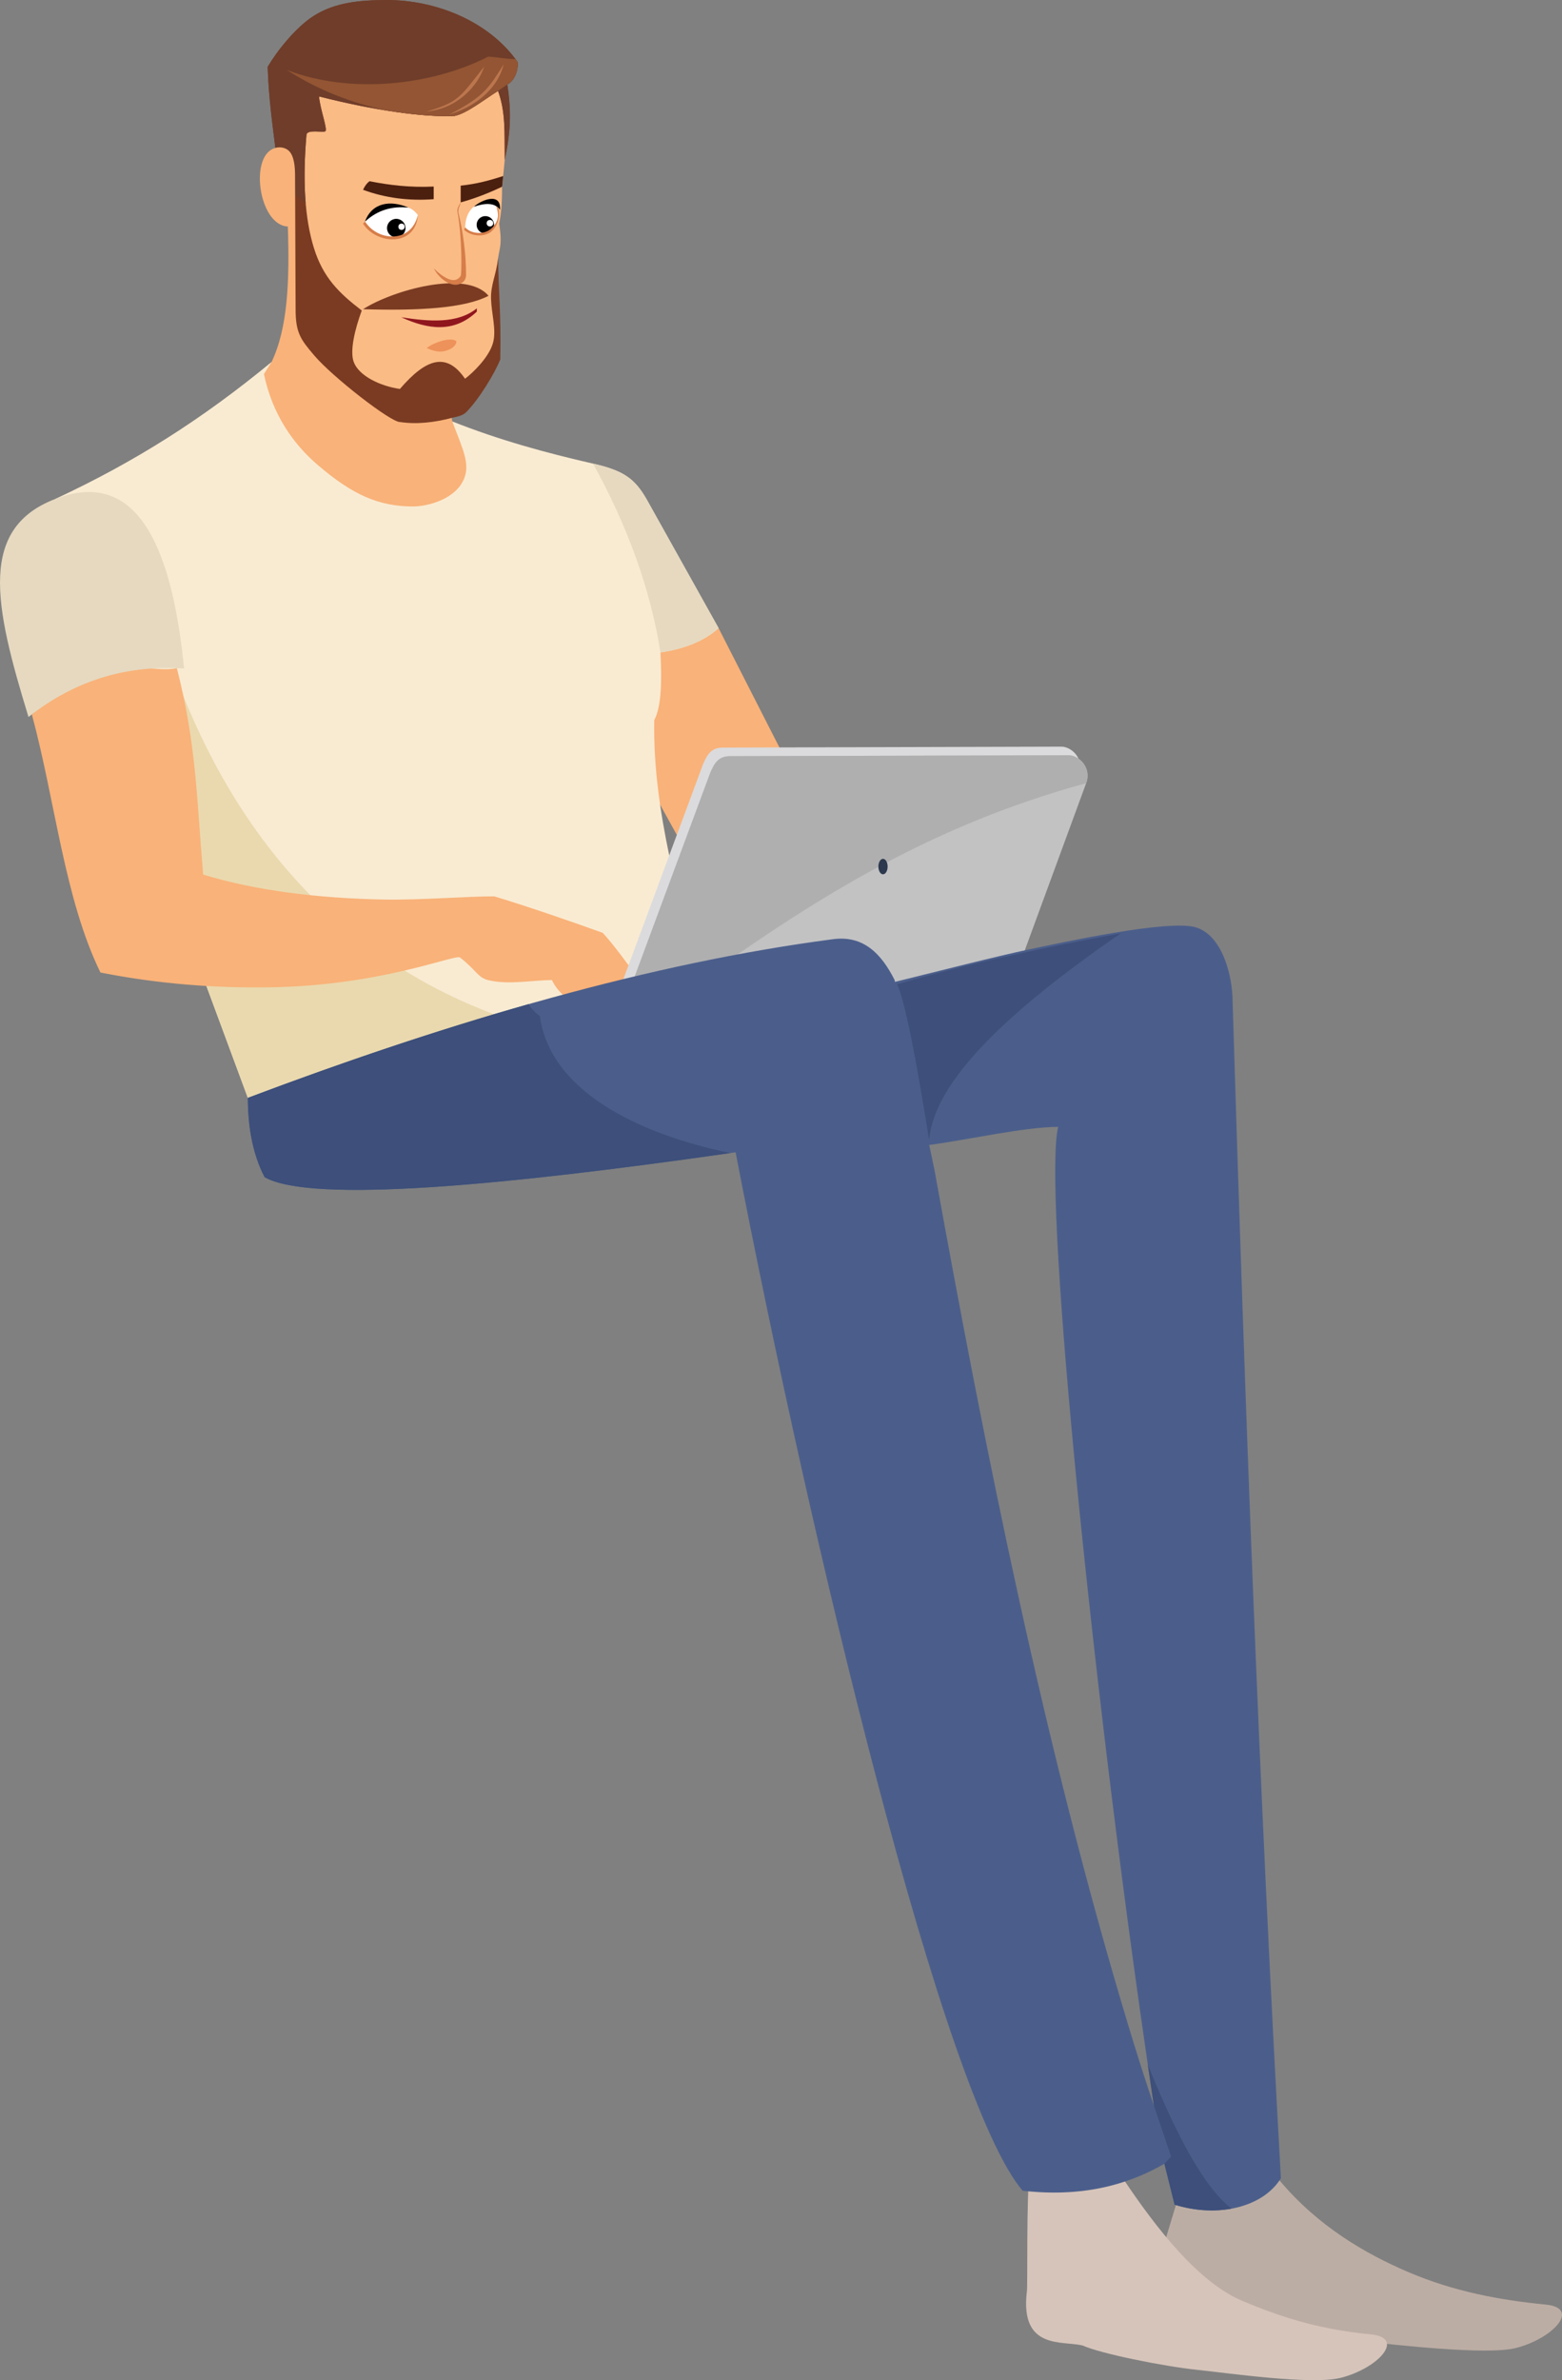 <?xml version="1.0" encoding="utf-8"?>
<!-- Generator: Adobe Illustrator 21.1.0, SVG Export Plug-In . SVG Version: 6.00 Build 0)  -->
<svg version="1.1" id="Слой_1" xmlns="http://www.w3.org/2000/svg" xmlns:xlink="http://www.w3.org/1999/xlink" x="0px" y="0px"
	 viewBox="0 0 371 565" style="enable-background:new 0 0 371 565;" xml:space="preserve">
<rect x="0" y="0" width="371" height="565" fill="#808080" stroke="none"/>
<style type="text/css">
	.st0{fill:#FBBB85;}
	.st1{fill:#7A3B22;}
	.st2{fill:#6F3D2A;}
	.st3{fill:#935533;}
	.st4{fill:#BC764E;}
	.st5{fill:#4C200F;}
	.st6{fill:#90161E;}
	.st7{fill:#ED925A;}
	.st8{fill:#D67D49;}
	.st9{fill:#FFFFFF;}
	.st10{fill:#F9B279;}
	.st11{fill:#BCADA4;}
	.st12{fill:#D6C4BA;}
	.st13{fill:#F9EBD2;}
	.st14{fill:#E6D9C0;}
	.st15{fill:#EAD9AE;}
	.st16{fill:#DBDBDD;}
	.st17{fill:#C2C2C3;}
	.st18{fill:#AFAFB0;}
	.st19{fill:#4B5E8B;}
	.st20{fill:#3D4F7A;}
	.st21{fill:#2D394E;}
</style>
<g id="Слой_x0020_1">
	<g id="_743701408">
		<path class="st0" d="M119.638,20.053l-47.713-0.652l-1.795,11.748l1.795,34.101l12.237,25.617l11.911,5.22l13.705-2.284
			l8.213-10.957l-0.314-14.803l0.641-6.879c0.43-2.653,0.961-3.298,0.244-8.105c0.478-2.184,0.696-5.062,0.684-8.552l0.637-6.553
			l0.612-7.011L119.638,20.053z"/>
		<path class="st1" d="M69.206,50.396c-1.142-4.514-2.489-9.457-3.631-13.971c-0.869-6.853-1.781-13.441-1.998-20.558
			c2.082-3.568,6.6-9.344,10.931-12.093c5.031-3.196,10.822-3.716,16.99-3.769c12.002-0.104,24.666,5.062,31.41,14.679
			c0.287,1.754-0.632,4.481-2.412,5.364c0.997,6.712,0.785,11.25-0.612,17.908c-0.073-6.776,0.228-11.29-1.586-16.378
			c-3.318,2.067-7.47,5.377-10.299,5.935c-7.206,0.396-19.304-1.337-32.227-4.62c0.246,3.073,2.205,8.115,1.45,8.291
			c-0.49,0.327-4.242-0.53-4.427,0.775c-0.959,10.964-0.398,19.973,1.781,26.965c2.16,6.929,5.923,10.642,11.349,14.785
			c-1.639,4.45-2.862,9.566-1.923,12.177c1.187,3.301,6.209,5.744,10.983,6.444c6.28-7.311,11.116-8.77,15.465-2.424
			c1.782-1.326,5.709-5.08,6.653-8.53c0.84-3.068-0.354-6.818-0.471-10.375c-0.115-3.479,1.213-5.584,1.687-9.836
			c0.054,8.252,0.719,12.609,0.509,24.145c-1.293,3.298-5.108,9.553-8.119,12.554c-0.917,0.914-2.419,1.074-3.41,1.338
			c-5.793,4.382-10.925,4.655-17.862,6.018c-7.07-5.167-14.14-10.333-21.211-15.501c0.109-4.079,0.217-8.159,0.326-12.237
			C68.771,68.454,68.988,59.424,69.206,50.396z"/>
		<path class="st2" d="M67.21,42.721c-0.562-2.133-1.118-4.259-1.635-6.296c-0.869-6.853-1.781-13.441-1.998-20.558
			c2.082-3.568,6.6-9.344,10.931-12.093c5.031-3.196,10.822-3.716,16.99-3.769c12.002-0.104,24.666,5.062,31.41,14.679
			c0.287,1.754-0.632,4.481-2.412,5.364c0.997,6.712,0.785,11.25-0.612,17.908c-0.073-6.776,0.228-11.29-1.586-16.378
			c-3.318,2.067-7.47,5.377-10.299,5.935c-7.206,0.396-19.304-1.337-32.227-4.62c0.246,3.073,2.205,8.115,1.45,8.291
			c-0.49,0.327-4.242-0.53-4.427,0.775c-0.526,6.008-0.595,11.428-0.191,16.252l-2.505-1.886L67.21,42.721z"/>
		<path class="st3" d="M122.434,14.031c0.161,0.216,0.319,0.433,0.474,0.653c0.287,1.754-0.632,4.481-2.412,5.364l-2.198,1.53
			c-3.318,2.067-7.47,5.377-10.299,5.935c-4.135,0.228-9.882-0.247-16.473-1.312c-8.054-1.825-15.914-4.747-23.43-9.614
			c15.12,5.878,34.453,3.707,47.848-3.141C117.39,13.446,119.779,13.985,122.434,14.031z"/>
		<path class="st4" d="M115.006,15.81c-1.544,4.696-6.425,10.026-13.828,10.688C109.091,24.304,109.423,22.789,115.006,15.81z"/>
		<path class="st4" d="M119.639,15.28c-1.176,4.757-5.324,9.577-12.973,11.911C115.248,22.859,116.259,20.506,119.639,15.28z"/>
		<path class="st5" d="M103.012,47.282c-5.817,0.448-11.525-0.281-16.781-2.224c0.412-0.911,0.921-1.59,1.524-2.04
			c4.679,0.919,9.737,1.542,15.257,1.265C103.009,45.509,103.012,46.233,103.012,47.282z"/>
		<path class="st5" d="M109.42,44.069c0,1.401,0,2.577,0,3.977c3.612-1.004,6.834-2.292,9.847-3.732
			c0.081-0.843,0.163-1.688,0.244-2.531C116.26,42.844,113.242,43.66,109.42,44.069z"/>
		<path class="st1" d="M116.029,70.217c-5.682,2.969-16.607,3.585-29.798,3.182C93.268,68.891,110.793,63.925,116.029,70.217z"/>
		<path class="st6" d="M95.312,75.316c6.496,0.991,13.268,1.626,17.943-2.121c0,0.34,0,0.436,0,0.775
			C107.835,79.124,101.625,78.2,95.312,75.316z"/>
		<path class="st7" d="M108.401,81.008c0,1.427-2.178,2.395-3.651,2.454c-1.019,0.04-2.154-0.259-3.386-0.843
			C102.535,81.546,107.013,79.793,108.401,81.008z"/>
		<path class="st8" d="M109.42,65.488c0.266-0.231,0.346-9.396-0.775-15.196c-0.158-0.815,0.469-1.742,0.775-2.246
			c-0.038,0.592-0.767,1.519-0.508,2.581c1.025,4.213,1.785,9.457,1.786,14.658c0.001,1.547-1.349,2.322-2.497,2.316
			c-1.897-0.011-4.103-1.818-5.19-3.908C105.443,66.077,108.094,67.59,109.42,65.488z"/>
		<path class="st9" d="M89.028,55.456c-0.782-0.947-1.564-1.897-2.346-2.844c1.155-1.078,2.311-2.155,3.466-3.234
			c1.388-0.252,2.774-0.503,4.161-0.755c2.216,0.478,3.393,0.488,4.936,2.407c-0.539,3.235-2.309,5.044-5.242,5.507
			C92.345,56.176,90.686,55.816,89.028,55.456z"/>
		<path d="M86.682,52.612c3.028-2.789,6.525-3.736,10.371-3.315C92.719,47.409,88.316,48.093,86.682,52.612z"/>
		<circle cx="94.119" cy="54.143" r="2.195"/>
		<circle class="st9" cx="95.368" cy="53.826" r="0.747"/>
		<path class="st8" d="M86.231,53.09c0.15-0.159,0.3-0.319,0.451-0.478c3.197,4.78,11.015,5.133,12.563-1.581
			C98.743,58.703,89.359,58.07,86.231,53.09z"/>
		<path class="st9" d="M113.369,55.599l-2.268-0.728l-0.608-0.883c0-2.367,0.984-4.163,2.06-4.916l3.59-1.428l1.978,1.468
			c0.366,3.5,0.34,3.093-2.203,6.119L113.369,55.599z"/>
		<circle cx="115.277" cy="53.367" r="2.069"/>
		<circle class="st9" cx="116.368" cy="52.983" r="0.773"/>
		<path class="st8" d="M110.493,53.988c-0.089,0.183-0.176,0.367-0.265,0.55c1.45,1.385,4.062,1.769,5.838,0.827
			c2.048-1.088,2.754-3.8,2.289-5.729c-0.257-0.352-0.301-0.411-0.559-0.764c1.107,2.545,0.178,4.42-1.408,5.621
			C114.738,55.743,111.907,55.516,110.493,53.988z"/>
		<path d="M112.553,49.072c2.654-0.898,4.907-1.024,6.201,0.693C119.057,45.545,114.368,47.429,112.553,49.072z"/>
		<path class="st8" d="M67.956,49.652c-0.83-0.664-0.198-3.774-0.156-5.403c0.071-2.751-1.255-6.275-1.968-6.002
			c-0.54,0.207-0.902,3.161-1.466,6.103c0.12-9.11,2.21-7.809,3.589-3.687c0.436,1.304,0.674,4.645,0.383,6.362
			C68.084,48.518,67.699,49.014,67.956,49.652z"/>
		<path class="st10" d="M95.694,130.713l-43.727-22.679l7.016-14.36l3.517-5.549l2.007-2.204c3.856-8.074,4.293-19.258,3.859-32.141
			c-6.081-0.296-8.597-13.081-4.946-17.38c1.475-1.739,3.809-1.794,5.131-0.653c0.882,0.762,1.496,2.474,1.528,5.551l0.133,31.924
			c-0.037,5.774,1.185,7.353,4.457,11.19c4.359,5.111,18.088,15.776,20.3,15.763c4.022,0.598,8.147,0.116,12.331-0.973l0.116,0.833
			l13.081,16.76L95.694,130.713z"/>
		<path class="st11" d="M305.405,555.56c-10.252-6.445-20.505-12.89-30.757-19.334c0.762-1.659,1.524-3.318,2.284-4.977
			c0.788-2.607,1.577-5.212,2.365-7.819c8.2-1.952,16.401-3.905,24.602-5.857c9.098,10.845,20.317,17.384,30.659,21.796
			c10.784,4.6,21.679,6.622,32.615,7.696c8.347,0.818,1.708,8.068-7.163,10.309c-6.87,1.734-28.507-0.772-35.924-1.548
			C315.9,554.969,308.661,554.438,305.405,555.56L305.405,555.56z"/>
		<path class="st12" d="M257.173,556.782c-4.704-1.224-14.94,1.191-13.281-12.806c0.243-0.529-0.177-22.907,0.732-29.519
			c8.201-1.952,14.199,5.069,22.4,3.117c7.624,11.335,17.543,24.119,27.884,28.529c10.783,4.599,19.762,6.96,30.698,8.034
			c8.347,0.818,1.708,8.069-7.164,10.309c-6.869,1.734-26.59-1.11-34.006-1.886C276.252,561.703,261.327,558.678,257.173,556.782
			L257.173,556.782z"/>
		<polygon class="st10" points="149.464,177.782 153.299,153.715 170.675,149.107 188.052,183.167 160.886,198.423 		"/>
		<path class="st13" d="M107.415,100.035c2.518,6.59,4.206,9.949,2.879,13.422c-1.944,5.095-8.846,6.805-12.329,6.774
			c-7.923-0.074-14.064-2.61-22.567-9.914C69.662,105.389,64.7,98.401,62.69,88.798l1.817-2.876
			c-16.482,13.577-32.483,23.721-51.359,32.512l35.87,115.594l9.85,26.581l104.854-31.327l-4.726-26.017
			c-2.193-10.455-3.798-21.097-3.596-32.314c1.735-3.326,1.805-9.368,1.468-16.071c5.773-0.861,10.429-2.737,13.808-5.773
			l-17.113-30.624c-2.797-4.845-5.402-6.769-12.695-8.429C129.67,107.499,118.502,104.439,107.415,100.035L107.415,100.035z"/>
		<path class="st14" d="M156.867,154.88c5.773-0.861,10.429-2.737,13.808-5.773l-17.113-30.624
			c-2.797-4.845-5.402-6.769-12.695-8.429C148.922,124.682,154.468,139.599,156.867,154.88z"/>
		<path class="st15" d="M30.037,176.201l18.979,57.827l9.85,26.581l62.09-18.55c-37.031-12.693-62.794-39.891-77.968-78.224
			L30.037,176.201L30.037,176.201z"/>
		<path class="st10" d="M21.862,157.594c5.9-1.142,14.245,2.158,20.146,1.016c4.696,18.354,4.701,31.076,6.242,48.994
			c12.368,3.785,27.073,5.623,42.955,5.928c8.46,0.162,20.517-0.805,26.206-0.758c8.702,2.662,17.041,5.548,25.743,8.659
			c2.406,2.57,6.217,7.75,9.155,11.83c-5.765,2.339-9.172,4.237-14.937,6.575c-1.511-2.359-4.643-3.652-6.275-7.187
			c-4.531,0-10.343,1.191-15.119,0.015c-2.511-0.619-2.682-2.211-6.744-5.4c-1.598-0.643-18.834,6.706-45.195,7.105
			c-12.849,0.194-26.224-0.759-40.181-3.515c-8.545-17.461-10.71-40.633-16.295-61.275
			C12.328,165.585,17.095,161.589,21.862,157.594L21.862,157.594z"/>
		<path class="st14" d="M14.009,118.118c-19.512,6.83-15.343,25.614-7.242,52.08c11.621-9.182,24.029-12.328,36.956-11.503
			C41.046,131.793,33.519,111.289,14.009,118.118z"/>
		<path class="st16" d="M238.2,229.144l-91.447,6.791l20.225-54.518c1.026-2.381,1.984-3.957,4.733-3.957l80.419-0.224
			c2.315,0,5.507,2.839,4.141,6.629L238.2,229.144z"/>
		<path class="st17" d="M241.137,231.755l-92.67,6.22l20.225-54.518c1.026-2.381,1.983-3.957,4.731-3.957l80.419-0.224
			c2.315,0,5.509,2.839,4.141,6.629L241.137,231.755z"/>
		<path class="st18" d="M149.844,234.26l18.848-50.803c1.026-2.381,1.983-3.957,4.731-3.957l80.419-0.224
			c2.315,0,5.509,2.839,4.141,6.629c-35.923,9.862-62.836,26.202-92.595,47.562L149.844,234.26L149.844,234.26z"/>
		<path class="st19" d="M212.573,233.075c9.55-2.343,24.245-6.116,31.933-7.724c7.39-1.546,33.096-7.198,39.551-5.211
			c6.262,1.926,8.714,11.4,8.714,17.836c2.901,95.054,6.387,188.813,11.465,279.077c-4.255,6.96-15.068,9.481-25.25,6.282
			l-2.422-9.707c-9.014,5.181-19.768,7.966-33.677,6.403c-18.751-21.969-50.138-153.149-68.172-246.499
			c-53.757,7.733-100.63,12.284-111.866,5.904c-3.067-5.881-3.98-12.74-3.98-18.825c49.185-18.55,95.969-32.046,139.03-37.674
			c7.185-0.933,11.418,3.42,14.582,9.691L212.573,233.075L212.573,233.075z M274.074,499.845l-1.454-9.772l-1.876-13.039
			c-12.413-87.916-22.98-194.84-19.409-209.537c-8.046,0-22.124,3.209-30.63,4.286l1.263,6.009
			c12.132,67.177,26.072,136.747,45.775,202.182C269.859,487.002,271.974,493.648,274.074,499.845z"/>
		<path class="st20" d="M173.458,273.71c-53.229,7.623-99.463,12.055-110.611,5.725c-3.067-5.881-3.98-12.74-3.98-18.825
			c22.787-8.594,45.057-16.103,66.682-22.247c0.614,1.05,1.525,1.984,2.683,2.82C130.535,258.475,150.539,268.951,173.458,273.71z"
			/>
		<ellipse class="st21" cx="209.728" cy="205.704" rx="1.099" ry="1.837"/>
		<path class="st20" d="M266.191,221.552h0.001c-26.042,17.969-44.272,34.773-45.507,49.043
			c-2.882-17.804-5.571-32.571-7.604-36.957C230.849,228.518,248.532,224.821,266.191,221.552L266.191,221.552z"/>
		<path class="st20" d="M292.519,524.283c-4.198,0.775-8.93,0.497-13.534-0.948l-2.422-9.707l1.593-1.713l-4.082-12.069
			c-0.487-3.215-0.971-6.477-1.454-9.772C279.254,506.534,285.886,519.152,292.519,524.283z"/>
	</g>
</g>
</svg>
